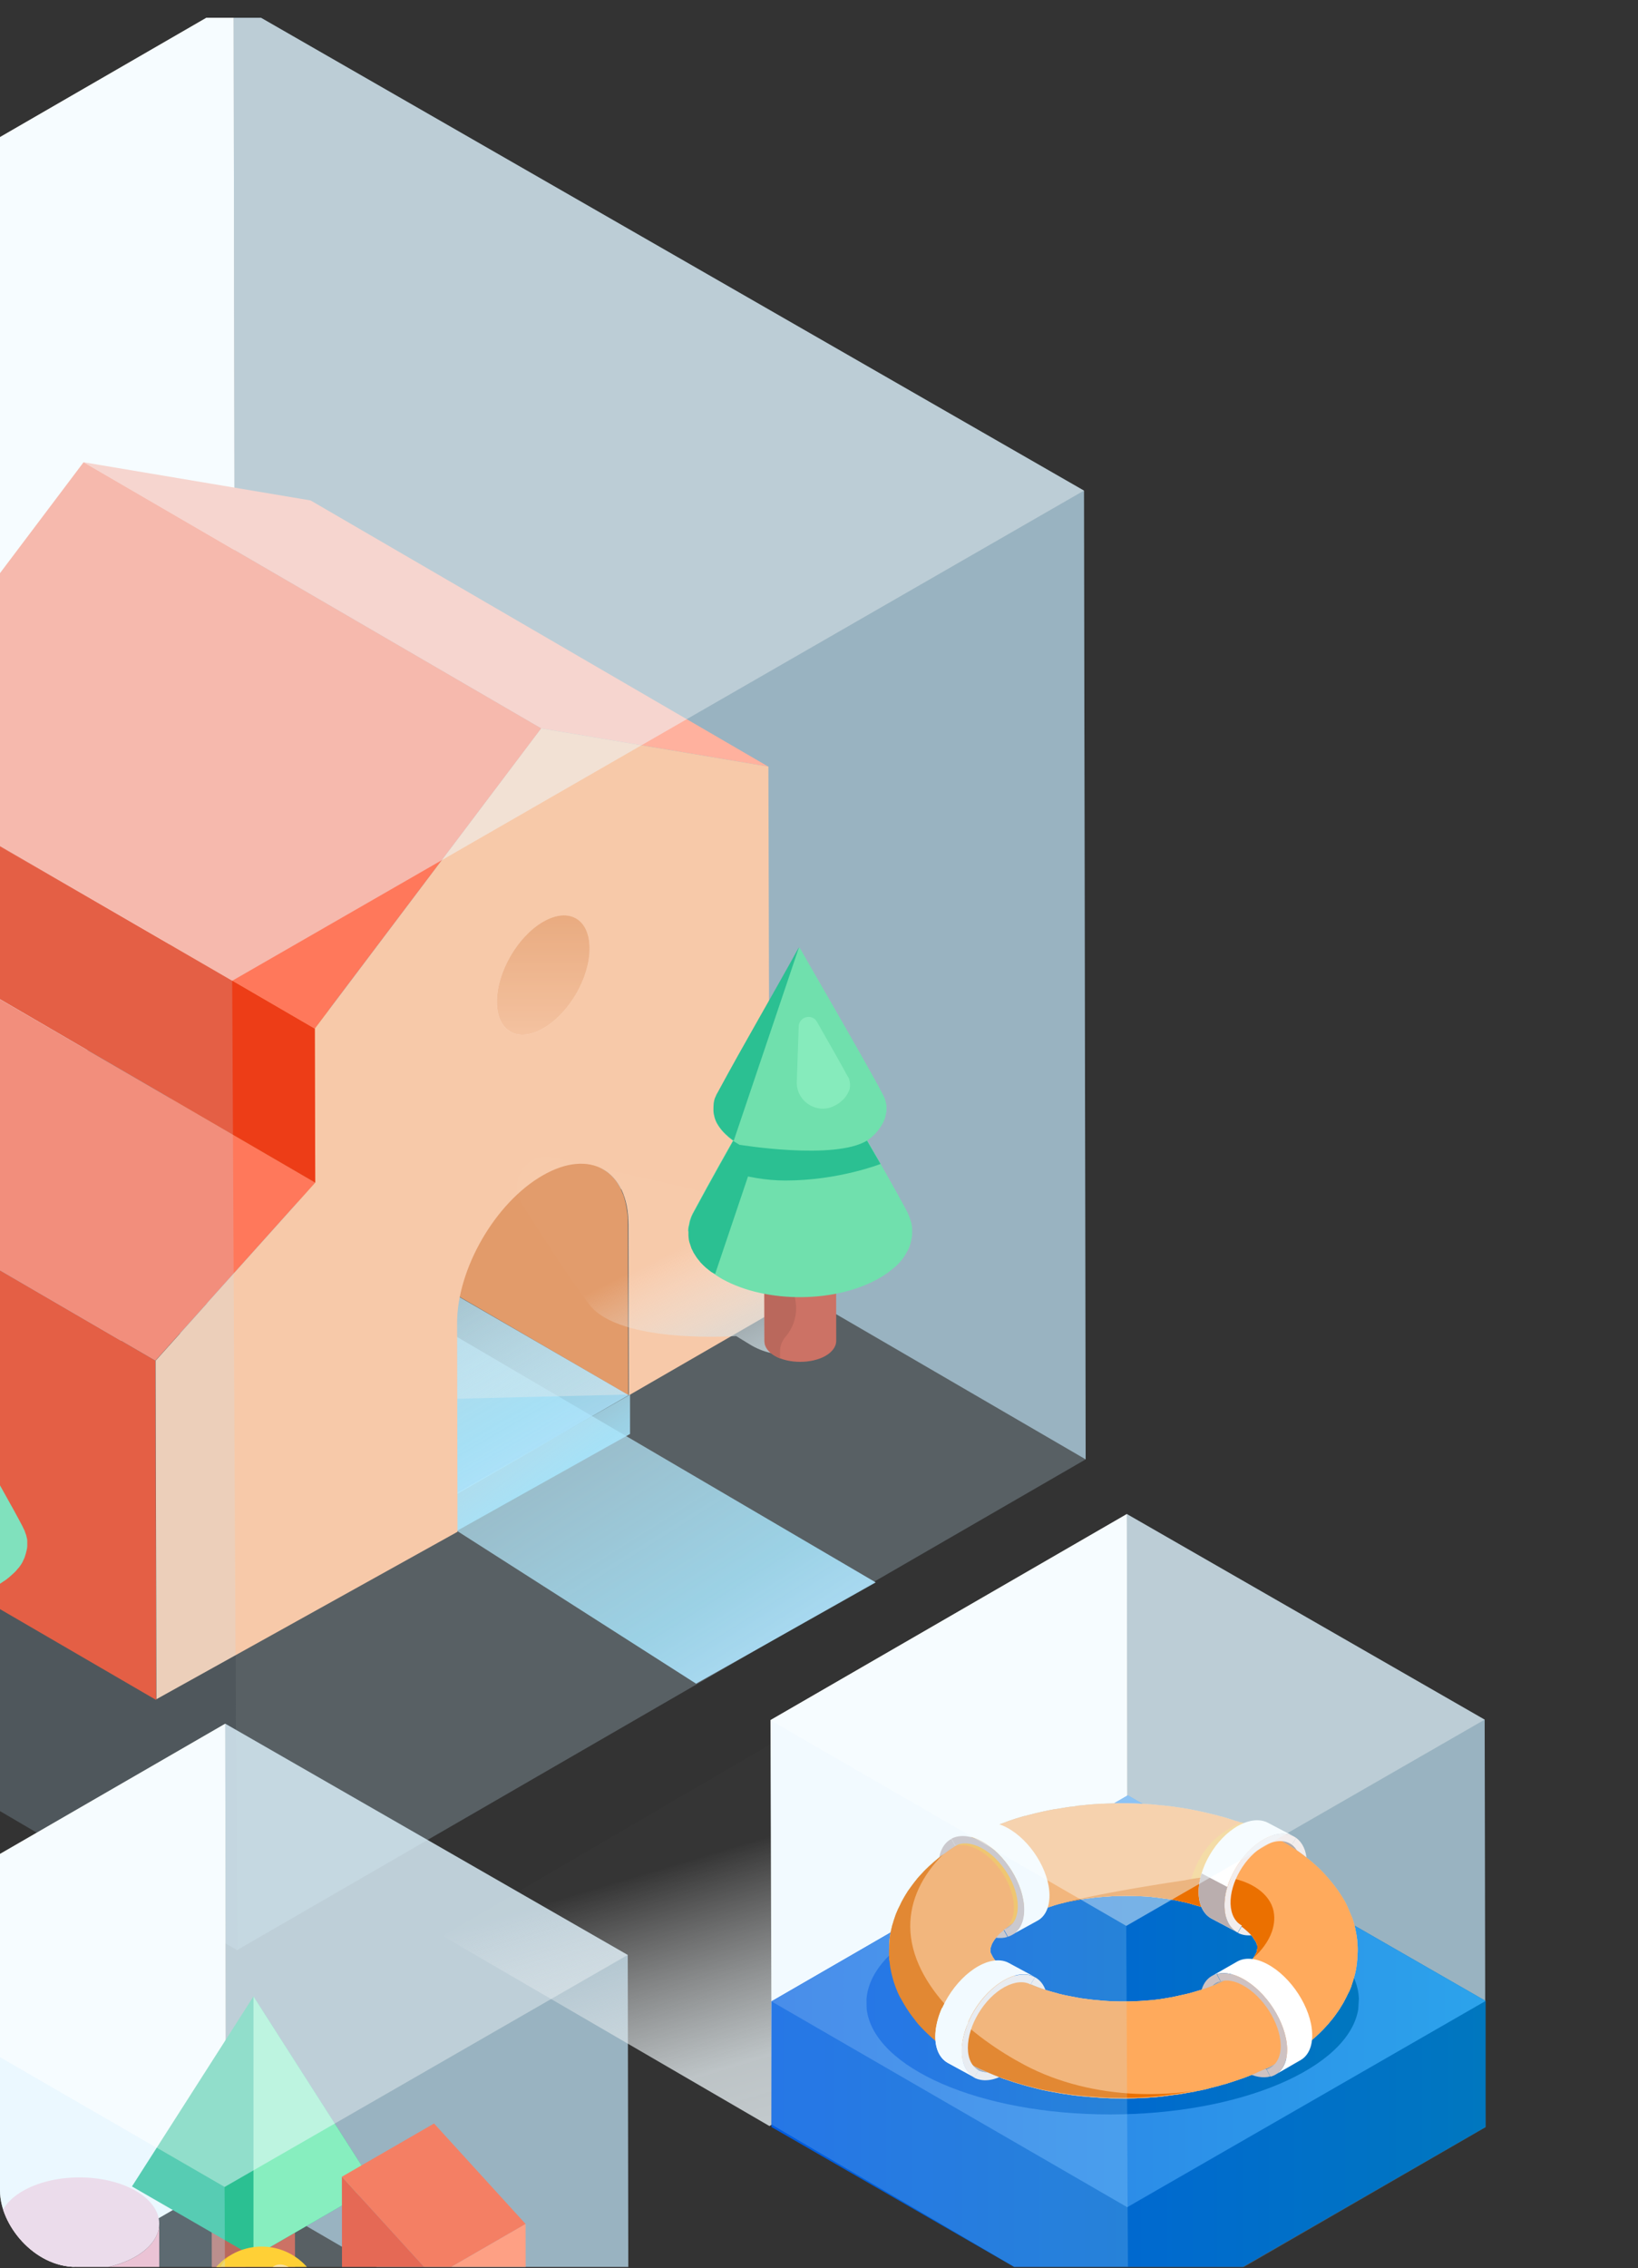 <svg xmlns="http://www.w3.org/2000/svg" width="86" height="119" fill="none" viewBox="0 0 86 119">
    <rect x="0" y="0" width="86" height="119" fill="#333333" stroke="none"/>
    <g clip-path="url(#clip0)">
        <path fill="url(#paint0_linear)" d="M-73.114 52.7l40.784 23.714 44.478-25.828-40.463-24.038-44.8 26.152z"/>
        <path fill="#CFEEFF" d="M12.19 51.456l.254 50.856L57 76.565l-.088-50.824L12.19 51.456z" opacity=".24"/>
        <path fill="#C5EBFF" d="M12.265.107l.087 50.497L57 76.565l-.088-50.824L12.265.107z" opacity=".6"/>
        <path fill="#fff" d="M-32.2 25.794l.162 50.451 44.39-25.64L12.265.106-32.2 25.794z"/>
        <path fill="url(#paint1_linear)" d="M17.18 66.148l-5.522 6.29 24.888 15.895 9.432-5.313L17.18 66.148z"/>
        <path fill="url(#paint2_linear)" d="M17.08 63.977l-8.896 5.177 15.186 9.585 9.641-5.544-15.932-9.218z"/>
        <path fill="url(#paint3_linear)" d="M33.033 73.162l-15.809.39v-9.464l15.81 9.074z"/>
        <path fill="url(#paint4_linear)" d="M33.078 73.173v2.06l-10.009 5.6v-1.971l10.009-5.69z"/>
        <path fill="url(#paint5_linear)" d="M-11.149 78.034L25.87 61.802.485 46.895l-32.197 18.392 20.563 12.747z"/>
        <path fill="#E29B6A" fill-rule="evenodd" d="M8.947 49.958c0-.056-.01-.112-.01-.167 0-.034-.012-.067-.012-.09 0-.044-.011-.089-.011-.133 0-.034-.011-.067-.011-.1-.011-.045-.011-.078-.023-.123-.01-.033-.01-.067-.022-.111-.011-.034-.011-.067-.022-.111-.011-.045-.022-.078-.033-.123-.012-.033-.023-.067-.023-.09-.01-.044-.033-.1-.044-.144-.011-.022-.023-.055-.023-.078l-.1-.233c-.022-.056-.055-.112-.089-.167-.033-.056-.055-.1-.089-.156-.044-.067-.1-.134-.145-.2-.01-.012-.022-.034-.033-.045-.045-.056-.1-.112-.156-.167l-.011-.011c-.056-.056-.122-.112-.178-.156-.011-.011-.034-.023-.045-.034l-.2-.133 24.003 13.96.2.134c.011.011.034.023.045.034.067.044.122.1.178.155l.011.012c.056.055.1.111.156.167.011.01.022.033.033.044.056.067.1.134.145.2v.012c.033.044.056.1.09.144.033.056.055.1.077.156v.011c.034.078.067.145.1.234 0 .011.011.011.011.023.012.022.012.033.023.055.01.045.033.09.044.145 0 .011.011.022.011.033 0 .023.012.034.012.056.01.044.022.078.033.122 0 .023.011.034.011.056s.011.033.011.056c.011.033.011.066.022.111 0 .022.012.034.012.056s.01.044.01.066c0 .034.012.067.012.1 0 .023 0 .034.011.045 0 .034.011.056.011.09 0 .033.011.066.011.088v.034c0 .044 0 .089.011.122v.312l.023 8.962-24.026-13.96-.022-8.963c0-.089 0-.167-.011-.245.022-.011.022-.033.022-.055z" clip-rule="evenodd"/>
        <path fill="#FFB19E" fill-rule="evenodd" d="M40.331 40.216L16.306 26.255 4.383 24.251l24.025 13.961 11.923 2.004z" clip-rule="evenodd"/>
        <path fill="#ED3D17" fill-rule="evenodd" d="M8.157 71.389l-24.025-13.961.055 17.802L8.201 89.19 8.157 71.39z" clip-rule="evenodd"/>
        <path fill="#FF785B" fill-rule="evenodd" d="M16.551 62.048l-24.025-13.96-8.394 9.34 24.025 13.96 8.394-9.34z" clip-rule="evenodd"/>
        <path fill="#F7C9A9" fill-rule="evenodd" d="M28.408 38.214L16.529 53.968l.022 8.082-8.383 9.341.045 17.757 15.809-8.784-.023-10.932c-.01-2.85 2.004-6.335 4.487-7.76 2.483-1.436 4.509-.278 4.509 2.572l.022 8.962 7.404-4.275-.078-28.713-11.935-2.004z" clip-rule="evenodd"/>
        <g opacity=".651">
            <path fill="url(#paint6_linear)" fill-rule="evenodd" d="M28.515 48.36c-1.347.78-2.427 2.65-2.427 4.198 0 1.547 1.091 2.17 2.438 1.392 1.348-.78 2.439-2.65 2.427-4.198 0-1.547-1.09-2.17-2.438-1.391z" clip-rule="evenodd"/>
            <path fill="url(#paint7_linear)" d="M28.515 48.36c-1.347.78-2.427 2.65-2.427 4.198 0 1.547 1.091 2.17 2.438 1.392 1.348-.78 2.439-2.65 2.427-4.198 0-1.547-1.09-2.17-2.438-1.391z"/>
        </g>
        <path fill="#ED3D17" fill-rule="evenodd" d="M16.529 53.965l-24.025-13.96.022 8.071 24.025 13.972-.022-8.083z" clip-rule="evenodd"/>
        <path fill="#FF785B" fill-rule="evenodd" d="M28.41 38.212L4.387 24.252l-11.88 15.752 24.015 13.961 11.89-15.753z" clip-rule="evenodd"/>
        <path fill="url(#paint8_linear)" d="M29.087 60.722l6.958 1.58c3.195.736 5.61 3.374 6.045 6.625l.267 2.037-.623.078c-.835.112-1.681-.078-2.394-.523l-.69-.423s-6.112.434-7.704-1.648c-.936-1.224-2.372-3.429-3.563-5.31-.701-1.102.134-2.472 1.336-2.472.123.011.245.034.367.056z"/>
        <path fill="#CC7265" fill-rule="evenodd" d="M40.12 64.43c-.012-.29.178-.58.556-.802.735-.423 1.937-.423 2.672 0 .367.211.546.49.546.768l.01 5.956c0 .278-.189.568-.556.78-.735.422-1.937.422-2.672 0-.367-.212-.545-.49-.545-.769l-.011-5.956v.022z" clip-rule="evenodd"/>
        <path fill="#BA685C" fill-rule="evenodd" d="M40.12 64.43c-.012-.29.178-.58.556-.802.09-.045.178-.09.278-.134l.813 4.765c.111.668-.078 1.358-.523 1.87-.178.212-.29.48-.29.746v.39c-.1-.033-.189-.078-.267-.134-.367-.211-.545-.49-.545-.768l-.011-5.956c-.012 0-.012.011-.012.022z" clip-rule="evenodd"/>
        <path fill="#70E0AD" fill-rule="evenodd" d="M36.123 64.552c0-.067.01-.134.022-.2 0-.012 0-.023.011-.034l.034-.167c0-.022.01-.033.01-.056.012-.055.034-.111.056-.178 0-.011.011-.022.011-.033.023-.067.056-.134.09-.2 0-.012 0-.012.01-.023 1.993-3.696 3.552-6.279 5.612-10.02.133.256 4.631 7.983 5.678 9.987.01.01.01.022.01.033.023.045.045.1.067.156.012.022.012.033.023.056.022.055.044.111.055.178 0 .01 0 .01.012.022.022.067.033.134.044.2 0 .023 0 .034.011.056.011.056.011.1.011.156v.267c0 .067-.01.123-.022.19 0 .022-.011.033-.011.055l-.033.156c0 .022-.012.033-.012.056l-.066.2c0 .011-.012.022-.012.033-.022.056-.044.112-.077.167-.011.023-.023.034-.034.056-.022.056-.055.1-.089.156-.011.011-.022.033-.022.044-.045.067-.09.123-.134.19-.01.01-.022.033-.033.044-.045.045-.078.1-.123.145-.01.022-.033.033-.055.056-.045.055-.1.1-.156.156-.011.01-.022.022-.034.022l-.2.167c-.022.01-.044.033-.056.044-.055.045-.11.09-.167.123-.022.01-.044.033-.066.044-.078.056-.167.112-.245.156-2.272 1.358-5.99 1.392-8.328.09-.089-.056-.178-.101-.256-.157-.022-.01-.044-.033-.067-.044-.067-.045-.122-.09-.189-.134-.022-.01-.033-.022-.056-.033-.078-.056-.144-.111-.211-.167-.011-.011-.034-.022-.045-.034-.055-.044-.1-.1-.156-.144l-.055-.056c-.056-.056-.112-.111-.156-.178l-.011-.011c-.056-.067-.1-.123-.145-.19-.011-.022-.022-.033-.033-.055-.034-.056-.067-.1-.1-.156-.012-.011-.023-.033-.023-.044l-.1-.2c-.011-.012-.011-.023-.011-.045-.023-.056-.045-.112-.056-.167-.011-.023-.011-.034-.022-.056-.022-.056-.033-.123-.045-.178v-.022c-.01-.067-.022-.134-.022-.2v-.057-.156c-.033-.033-.033-.044-.033-.066z" clip-rule="evenodd"/>
        <path fill="#2BC092" fill-rule="evenodd" d="M37.392 66.756c-.022-.011-.034-.022-.056-.033-.078-.056-.145-.112-.211-.167-.011-.011-.034-.023-.045-.034-.055-.044-.1-.1-.156-.144l-.055-.056c-.056-.056-.112-.111-.156-.178l-.011-.011c-.056-.067-.1-.123-.145-.19-.011-.022-.022-.033-.034-.055-.033-.056-.066-.1-.1-.156-.01-.011-.022-.034-.022-.045l-.1-.2c-.011-.011-.011-.022-.011-.045-.023-.055-.045-.11-.056-.167-.011-.022-.011-.033-.022-.055-.023-.056-.034-.123-.045-.178v-.023c-.01-.067-.022-.133-.022-.2v-.056-.156-.055c0-.067.011-.134.022-.2 0-.012 0-.023.011-.034l.034-.167c0-.022.01-.033.01-.056.012-.055.034-.111.057-.178 0-.011.01-.022.01-.033.023-.067.056-.134.09-.2 0-.012 0-.012.01-.023 1.994-3.696 3.552-6.279 5.612-10.02l-4.453 13.193c-.067-.022-.112-.056-.156-.078z" clip-rule="evenodd"/>
        <path fill="#70E0AD" fill-rule="evenodd" d="M37.48 58.106c0-.056.012-.1.012-.156v-.023c.011-.044.011-.088.022-.133 0-.011.011-.033.011-.045.011-.044.023-.089.045-.133 0-.011 0-.011.011-.023.022-.055.045-.1.067-.155 0 0 0-.011.011-.011 1.536-2.84 2.728-4.832 4.32-7.716.1.2 3.562 6.146 4.364 7.693 0 .011.01.023.01.023.023.033.034.078.057.11.01.012.01.034.022.045.022.045.033.09.044.134 0 .011 0 .011.011.022.012.056.023.1.034.156 0 .011 0 .034.011.045.011.033.011.078.011.111V58.261c0 .045-.01.1-.022.145 0 .011 0 .034-.011.045-.011.044-.011.078-.023.122 0 .011-.01.023-.01.045-.012.055-.034.1-.056.156 0 .01-.011.022-.011.022-.023.044-.034.089-.056.122-.011.011-.011.034-.022.045-.023.044-.045.078-.067.111-.011.011-.011.023-.022.034-.034.044-.067.1-.1.144-.012.011-.023.023-.023.034-.033.033-.067.078-.1.111-.011.011-.022.034-.033.045-.034.044-.078.078-.123.122l-.022.022c-.045.045-.1.09-.156.134-.011.011-.033.022-.045.033l-.133.1c-.022.012-.034.023-.056.034l-.19.122c-1.747 1.047-4.608 1.07-6.412.067-.067-.044-.133-.078-.2-.122-.022-.011-.034-.023-.056-.034-.044-.033-.1-.066-.145-.1-.01-.011-.022-.022-.044-.033l-.167-.134-.033-.033c-.045-.034-.078-.078-.123-.112l-.044-.044c-.045-.045-.09-.09-.123-.134l-.011-.01c-.045-.045-.078-.101-.111-.145-.012-.012-.023-.023-.034-.045-.022-.034-.056-.078-.078-.123-.01-.01-.01-.022-.022-.033-.022-.044-.056-.1-.078-.156 0-.01-.011-.022-.011-.033-.022-.045-.034-.09-.045-.123 0-.01-.01-.033-.01-.044-.012-.045-.023-.09-.034-.145v-.011c-.011-.056-.011-.1-.022-.156v-.044-.123c.022-.011.022-.022.022-.033z" clip-rule="evenodd"/>
        <path fill="#2BC092" fill-rule="evenodd" d="M38.45 59.798c-.012-.011-.023-.022-.045-.034l-.167-.133-.033-.034c-.045-.033-.078-.077-.123-.11-.01-.012-.022-.023-.044-.045-.045-.045-.09-.09-.123-.134l-.01-.011c-.045-.045-.079-.1-.112-.145-.011-.01-.023-.022-.034-.044-.022-.034-.055-.078-.078-.123-.01-.01-.01-.022-.022-.033-.022-.045-.056-.1-.078-.156 0-.011-.01-.022-.01-.033-.023-.045-.034-.09-.045-.123 0-.011-.012-.033-.012-.044-.01-.045-.022-.09-.033-.145v-.011c-.011-.056-.022-.1-.022-.156v-.045-.122-.045c0-.055.01-.1.01-.156v-.022c.012-.044.012-.089.023-.133 0-.012.011-.034.011-.045.011-.044.023-.09.045-.134 0-.01 0-.01.011-.022.022-.056.044-.1.067-.156 0 0 0-.01.01-.01 1.537-2.84 2.728-4.833 4.32-7.716L38.529 59.83c-.012.011-.045-.01-.078-.033z" clip-rule="evenodd"/>
        <path fill="#86EBBC" fill-rule="evenodd" d="M41.934 53.853c.023-.523.702-.69.958-.245.612 1.069 1.358 2.382 1.625 2.883 0 0 0 .011.011.011l.034.067c0 .011.01.023.01.023.012.022.023.055.023.078v.01c.011.034.011.056.022.09v.022c0 .022.011.044.011.067V56.97c0 .033 0 .055-.01.088v.022c0 .023-.012.045-.012.067 0 .011 0 .011-.011.022-.011.034-.022.056-.033.09 0 0 0 .01-.011.01-.012.023-.023.045-.034.079 0 .01-.011.022-.011.022-.011.022-.022.044-.045.067 0 .01-.01.01-.01.022-.023.033-.034.056-.056.078 0 .011-.012.011-.012.022-.022.022-.033.045-.055.067l-.022.022-.067.067-.011.011c-.034.022-.056.056-.09.078-.01.011-.022.011-.022.022-.022.023-.044.034-.078.056-.01.011-.022.011-.033.022-.033.023-.067.045-.111.067l-.023.011c-.913.535-2.07-.167-2.037-1.224.033-.891.067-1.993.1-2.906z" clip-rule="evenodd"/>
        <path fill="#2BC092" fill-rule="evenodd" d="M46.231 61.067s-2.204.868-4.987.868c-1.024 0-2.038-.178-3.006-.49l-.479-.155 1.102-1.225s4.955.813 6.658-.223l.712 1.225z" clip-rule="evenodd"/>
        <path fill="#70E0AD" fill-rule="evenodd" d="M-9.189 80.934c0-.056.012-.123.023-.178 0-.011 0-.023.01-.034.012-.055.023-.1.034-.156 0-.022.011-.033.011-.055.011-.056.034-.1.056-.156 0-.011.011-.022.011-.022.022-.056.056-.123.078-.178 0-.012 0-.012.011-.023 1.781-3.329 3.184-5.666 5.043-9.029.123.234 4.175 7.192 5.11 9.007 0 .011.012.022.012.033l.067.134c.01.022.01.033.022.056.022.055.033.1.055.156 0 .01 0 .01.012.022.01.055.033.122.044.178 0 .011 0 .033.011.044.011.045.011.09.011.134v.244c0 .057-.01.112-.022.168 0 .022-.011.033-.011.056l-.033.133c0 .011-.012.034-.012.045-.022.055-.033.122-.055.178 0 .011-.011.022-.011.033-.023.045-.045.1-.067.145-.011.022-.022.033-.022.056-.023.044-.056.089-.078.133-.011.011-.011.022-.023.034-.033.055-.078.111-.122.167l-.033.033c-.034.045-.078.09-.112.134l-.044.044c-.045.045-.09.09-.145.134l-.022.022c-.056.056-.123.1-.178.156-.023.011-.034.022-.056.044-.045.034-.1.078-.156.112-.022.01-.045.033-.067.044-.067.045-.145.1-.222.145-2.038 1.225-5.4 1.258-7.504.078-.078-.045-.156-.09-.234-.145-.022-.01-.045-.022-.067-.044-.055-.034-.111-.078-.167-.123-.01-.01-.033-.022-.044-.033-.067-.056-.134-.1-.19-.156l-.033-.033-.134-.134-.044-.045c-.056-.055-.1-.1-.145-.155l-.011-.012-.134-.167c-.01-.01-.022-.033-.033-.044-.033-.045-.056-.09-.089-.134-.011-.01-.022-.033-.022-.044-.034-.056-.067-.123-.09-.178 0-.011-.01-.023-.01-.034-.023-.044-.034-.1-.056-.145-.011-.022-.011-.033-.011-.055-.011-.056-.034-.112-.045-.167v-.022c-.011-.056-.022-.123-.022-.178v-.045-.145c-.045 0-.045-.022-.045-.033z" clip-rule="evenodd"/>
        <path fill="#BEE9FF" d="M-32.2 25.794l.166 50.451 44.478 26.067-.253-50.856-44.39-25.662z" opacity=".2"/>
        <path fill="#EDF9FF" d="M-32.2 25.794l44.39 25.663L56.913 25.74 12.265.107-32.2 25.794z" opacity=".502"/>
        <path fill="url(#paint9_linear)" d="M-28.585 115.327l19.303 11.225 21.053-12.225-19.152-11.378-21.204 12.378z"/>
        <path fill="#CFEEFF" d="M11.79 114.739l.12 24.071L33 126.623l-.042-24.056-21.167 12.172z" opacity=".24"/>
        <path fill="#C5EBFF" d="M11.826 90.434l.041 23.902L33 126.623l-.042-24.056-21.132-12.133z" opacity=".6"/>
        <path fill="#fff" d="M-9.22 102.592l.077 23.88 21.01-12.136-.041-23.902-21.046 12.158z"/>
        <path fill="#CC7265" d="M11.123 113.991c-.014-.334.2-.67.642-.926.854-.495 2.234-.495 3.082 0 .423.247.633.567.633.889l.014 7.389c0 .325-.214.65-.643.898-.855.495-2.235.495-3.083 0-.42-.247-.632-.565-.633-.885l-.013-7.389v.024z"/>
        <path fill="#BA685C" d="M11.123 116.468c-.014-.334.2-.67.642-.926.101-.058.207-.108.316-.15l1.227 5.478c-.31-.042-.622.051-.857.256-.235.205-.37.502-.37.814v.448c-.107-.042-.212-.092-.313-.149-.42-.247-.632-.566-.633-.886l-.013-4.912v.027z"/>
        <path fill="#2BC092" d="M19.686 114.71l-6.378 3.683-6.379-3.682 6.379-9.97 6.378 9.969z"/>
        <path fill="#87EEBF" d="M13.308 118.393v-13.652l6.378 9.969-6.378 3.683z"/>
        <ellipse fill="#FFD7E2" rx="2.434" ry="4.202" transform="scale(-1 1) rotate(-89.84 56.42 60.42)"/>
        <path fill="#FFB3C3" d="M7.132 128.428c.833-.478 1.243-1.106 1.242-1.733l-.015-10.033c0 .627-.412 1.256-1.242 1.734-1.645.95-4.307.95-5.943 0-.813-.472-1.22-1.09-1.221-1.71l.015 10.034c0 .619.408 1.237 1.22 1.709 1.642.95 4.297.95 5.944 0v-.001z"/>
        <path fill="#FF8297" d="M2.473 118.907c-.455-.109-.892-.281-1.299-.511-.813-.472-1.22-1.09-1.221-1.71l.015 10.034c0 .619.408 1.237 1.22 1.709.407.23.844.402 1.298.513l-.013-10.035z"/>
        <path fill="#F47F64" d="M22.757 119.474l4.84-2.793-4.808-5.273-4.84 2.794 4.808 5.272z"/>
        <path fill="#E56955" d="M17.965 126.452l4.807 2.794-.015-9.772-4.807-5.272.015 12.25z"/>
        <path fill="#FEA084" d="M22.772 129.246l4.84-2.794-.016-9.771-4.839 2.793.015 9.772z"/>
        <circle r="3.174" fill="#FFD036" transform="matrix(-1 0 0 1 13.738 121.04)"/>
        <path fill="#FFC20C" d="M12.033 118.362c-1.034.901-.985 2.588.169 3.794 1.197 1.257 3.086 1.47 4.14.453.141-.135.264-.289.363-.457-.485 1.294-1.75 2.126-3.13 2.057-1.38-.069-2.558-1.022-2.911-2.358-.354-1.336.197-2.747 1.362-3.489h.007z"/>
        <ellipse fill="#F9E4AA" rx=".923" ry=".707" transform="scale(-1 1) rotate(-48.33 125.87 76.439)"/>
        <path fill="#BEE9FF" d="M-9.22 102.592l.079 23.88L11.91 138.81l-.12-24.071-21.01-12.147z" opacity=".303"/>
        <path fill="#EDF9FF" d="M-9.22 102.592l21.011 12.147 21.167-12.172-21.132-12.133-21.046 12.158z" opacity=".523"/>
        <path fill="url(#paint10_linear)" d="M23.236 101.565l17.162 9.978 18.715-10.868L42.088 90.56l-18.85 11.005z"/>
        <path fill="#CFEEFF" d="M59.131 101.041l.107 21.4 18.749-10.834-.038-21.386-18.818 10.82z" opacity=".24"/>
        <path fill="#C5EBFF" d="M59.163 79.434l.036 21.249 18.788 10.924-.038-21.386-18.786-10.787z" opacity=".6"/>
        <path fill="#fff" d="M40.453 90.243l.068 21.229 18.678-10.789-.036-21.249-18.71 10.809z"/>
        <path fill="url(#paint11_linear)" d="M40.503 105.001v6.592l18.748 10.803L78 111.593v-6.614L59.213 94.192l-18.71 10.809z"/>
        <path fill="url(#paint12_linear)" d="M40.503 105.001L59.182 115.8 78 104.979 59.213 94.192l-18.71 10.809z"/>
        <path fill="url(#paint13_linear)" d="M58.555 99.11c7.031 0 12.69 2.565 12.79 5.76l-.033.551c-.517 3.083-6.176 5.512-13.027 5.512-6.85 0-12.397-2.441-12.78-5.512-.01-.18-.01-.371-.01-.551.258-3.195 6.04-5.76 13.06-5.76z"/>
        <path fill="#B3B3B3" d="M51.513 96.107l-1.339.73c-.337.18-.55.575-.562 1.137-.011 1.125.844 2.509 1.901 3.071l1.35-.742c-1.057-.563-1.912-1.935-1.912-3.06.01-.563.225-.945.562-1.136z"/>
        <path fill="#B2AAAA" d="M52.886 101.158l1.35-.743c-.35.191-.833.169-1.362-.112l-1.35.742c.53.281 1.013.304 1.362.113z"/>
        <path fill="#CEC2C2" d="M49.95 96.478l.213.371c-.337.191-.54.574-.55 1.125-.012 1.125.843 2.509 1.9 3.071.439.236.855.293 1.17.191l.214.383c-.383.124-.866.056-1.395-.225-1.237-.664-2.239-2.273-2.227-3.6.022-.641.27-1.102.675-1.316z"/>
        <path fill="#999" d="M54.123 104.105l-1.361-.731c.349.191.563.585.563 1.158.01 1.159-.856 2.588-1.924 3.184l1.383.743c1.07-.597 1.924-2.037 1.913-3.195-.011-.563-.225-.968-.574-1.159z"/>
        <path fill="#B2AAAA" d="M50.017 107.862l1.384.754c.36.191.843.158 1.383-.146l-1.383-.743c-.54.293-1.035.327-1.384.135z"/>
        <path fill="#F2EDED" d="M52.773 108.47c1.069-.596 1.924-2.036 1.913-3.195-.012-.574-.225-.979-.574-1.159l.225-.382c.405.213.664.686.664 1.361.01 1.361-.99 3.037-2.239 3.735-.63.36-1.204.393-1.62.169l.236-.383c.371.18.867.146 1.395-.146z"/>
        <path fill="#999" d="M63.831 100.291l1.362.72c.348.192.82.158 1.338-.135l-1.36-.72c-.507.293-.99.327-1.34.135z"/>
        <path fill="#B2AAAA" d="M67.713 96.703l-1.35-.709c.337.18.562.563.585 1.114.045 1.114-.754 2.486-1.767 3.048l1.362.72c1.023-.573 1.81-1.946 1.766-3.06-.034-.54-.259-.933-.596-1.113z"/>
        <path fill="#F2EDED" d="M66.531 100.888c1.024-.574 1.811-1.947 1.766-3.06-.022-.484-.202-.844-.472-1.046l.225-.36c.326.236.54.652.562 1.237.057 1.305-.866 2.914-2.058 3.589-.608.337-1.159.371-1.564.157l.225-.371c.337.169.81.135 1.316-.146z"/>
        <path fill="#B2AAAA" d="M65.204 103.284l-1.328.753c-.337.192-.54.597-.528 1.17.022 1.159.922 2.565 2.002 3.139l1.328-.765c-1.08-.574-1.97-1.98-2.003-3.127-.011-.574.191-.979.529-1.17z"/>
        <path fill="#CEC2C2" d="M63.876 103.565l.203.382c-.461.124-.754.574-.731 1.249.022 1.159.922 2.565 2.002 3.139.428.225.821.292 1.136.214l.203.393c-.371.102-.833.023-1.339-.247-1.26-.675-2.306-2.329-2.34-3.679-.011-.787.326-1.305.866-1.451z"/>
        <path fill="#B2AAAA" d="M66.723 108.459l1.327-.765c-.337.202-.821.18-1.361-.113l-1.328.765c.53.281 1.013.304 1.362.113z"/>
        <path fill="#CCC" fill-rule="evenodd" d="M46.687 102.485c0 .101 0 .191.011.27.012.101.023.191.09.338.012.112.034.225.057.337.032.164.071.304.099.403l.024.092c.012.056.18.585.372.922.01 0 .01.012.01.012.195.369.373.63.461.759l.035.051c.09.123.202.27.292.382 0 .011.012.023.023.034.101.135.225.27.326.371l.158.158c.023.015.04.036.057.054l.021.024c.135.135.315.293.45.405.068.068.158.135.248.203.079.067.157.124.236.18.011.005.023.014.034.022.011.009.022.017.033.023.034.034.08.067.113.09.169.112.405.27.585.371.03.017.06.036.09.055.05.031.102.063.157.091l.08.045.078.045c.259.147.63.338.911.45h.011c.034.023.08.045.113.057.216.094.433.18.63.258l.112.045c.023.012.057.023.09.034.014 0 .023.004.03.007.006.002.01.004.015.004.006 0 .012.003.017.006.006.003.011.006.017.006.383.134.653.213.653.213.326.101.63.18.9.248.247.067.495.123.742.168h.011c.075.015.16.03.245.045l.127.023c.112.024.23.042.337.059l.124.02h.011c.259.045.596.09.844.112h.011c.023 0 .045.003.068.006.022.003.045.005.067.005h.011c.214.023.461.045.664.057.127.014.245.019.352.024.063.003.122.005.177.009.146.012.28.012.393.012.784.02 1.401-.015 1.67-.03l.074-.004c.259-.011.506-.034.788-.068l.32-.042.613-.081c.011 0 .27-.045.653-.113.022-.005.042-.008.062-.011.02-.003.039-.006.061-.011.012-.012.023-.012.034-.012.017-.005.034-.008.05-.011.018-.003.035-.005.051-.011.012 0 .023-.003.034-.006.011-.002.023-.005.034-.005.011 0 .022-.003.034-.006.01-.003.022-.006.033-.006.017-.005.034-.008.051-.011.017-.003.034-.005.05-.011.006 0 .015-.003.023-.006.009-.002.017-.005.023-.005.033 0 .078-.012.123-.023.012-.011.023-.011.034-.011l.135-.034c.011-.011.023-.011.034-.011l.062-.017.062-.017c.013 0 .022-.004.03-.007.005-.002.01-.004.015-.004h.033c0-.011.012-.011.023-.011.034-.012.067-.023.112-.034.034 0 .068-.011.102-.023.013 0 .022-.003.03-.007.005-.002.01-.004.015-.004.045-.011.078-.022.112-.034l.056-.016.057-.017h.01c.09-.023.17-.045.248-.068.007-.006.01-.009.013-.01l.01-.001c.325-.103.566-.186.707-.235l.103-.035c.214-.079.472-.18.675-.27.034-.022.056-.034.09-.045.213-.09.484-.214.709-.326.236-.113.54-.281.764-.416l.097-.058c.155-.092.339-.201.477-.302.011 0 .023-.012.023-.012l.092-.059c.069-.044.134-.085.189-.132.529-.405.799-.652 1.069-.934.043-.049.087-.095.13-.14.044-.048.088-.094.128-.141.135-.157.304-.36.45-.574.026-.041.055-.081.082-.118.032-.045.063-.087.087-.129 0-.006.003-.009.006-.011.003-.003.005-.006.005-.012.057-.09.113-.18.158-.258.112-.203.202-.383.281-.552.011 0 .011-.011.011-.011.028-.048.05-.108.075-.171.016-.04.031-.082.05-.121 0-.006.002-.012.005-.017.002-.006.005-.011.005-.017 0-.006.003-.014.006-.023.003-.008.006-.016.006-.022.005-.011.008-.02.01-.028.004-.009.006-.017.012-.028 0-.006.003-.014.006-.023.002-.008.005-.017.005-.022 0-.006.003-.012.006-.017.003-.006.006-.011.006-.017.022-.079.044-.146.067-.214.01-.037.02-.077.032-.117.017-.057.034-.116.047-.175v-.011c.022-.09.045-.192.056-.282l.011-.081c.008-.055.015-.11.023-.155v-.056c.011-.079.022-.158.022-.225.011-.18.023-.416.011-.596-.01-.214-.033-.484-.078-.687-.006-.018-.01-.036-.012-.056-.003-.017-.005-.035-.01-.056 0-.011-.004-.025-.006-.04-.003-.014-.006-.028-.006-.039-.045-.202-.112-.472-.191-.664-.006-.005-.009-.014-.011-.022-.003-.009-.006-.017-.012-.023l-.19-.45c-.057-.123-.113-.247-.17-.348-.005-.006-.008-.012-.01-.017-.004-.006-.006-.011-.012-.017-.011 0-.011-.011-.011-.011-.013-.02-.025-.042-.037-.065-.023-.04-.047-.083-.076-.127-.034-.044-.067-.1-.101-.157-.006-.006-.011-.014-.017-.022-.006-.009-.011-.017-.017-.023-.006-.006-.008-.011-.011-.017l-.011-.017c-.08-.112-.158-.225-.237-.326l-.022-.022c-.011-.023-.023-.034-.034-.046-.18-.236-.439-.528-.641-.73-.191-.192-.473-.44-.686-.608-.044-.032-.088-.066-.134-.103-.036-.029-.074-.059-.114-.088-.028-.023-.056-.043-.084-.062l-.085-.062c-.053-.04-.107-.077-.158-.111-.035-.024-.069-.047-.1-.07-.075-.043-.146-.09-.214-.135-.055-.036-.107-.07-.157-.1-.178-.11-.407-.233-.614-.344l-.197-.106c-.382-.192-.832-.405-1.507-.653-.028-.011-.053-.02-.079-.028l-.078-.028c-.007-.007-.01-.01-.013-.01l-.01-.001c-.022-.006-.042-.014-.062-.023-.02-.008-.04-.017-.062-.022-.005 0-.014-.003-.022-.006-.009-.003-.017-.006-.023-.006-.022 0-.056-.01-.078-.022-.023 0-.057-.011-.08-.023-.005 0-.01-.002-.016-.005s-.011-.006-.017-.006c-.236-.079-.45-.146-.619-.191-.01 0-.02-.003-.028-.006s-.017-.005-.028-.005h-.011c-.146-.045-.259-.08-.326-.09-.034-.012-.057-.012-.057-.012-.043-.014-.087-.024-.136-.035l-.089-.02c-.19-.046-.382-.09-.54-.125-.016-.005-.036-.008-.056-.01-.02-.004-.04-.006-.056-.012-.248-.056-.506-.101-.731-.135l-.263-.038c-.19-.029-.392-.06-.559-.075-.123-.01-.267-.025-.41-.039l-.41-.04c-.212-.018-.476-.029-.707-.038l-.149-.006c-.258-.012-.596-.012-.843-.012-.147 0-.327 0-.495.012-.058 0-.119.003-.178.005-.056.003-.11.006-.16.006h-.101l-.32.022c-.11.009-.22.017-.321.023-.034.011-.068.011-.101.011-.102.011-.203.023-.316.034h-.022c-.017 0-.031.003-.045.005-.014.003-.028.006-.045.006h-.045c-.023.011-.045.011-.067.011-.023.012-.034.012-.057.012-.011.01-.033.01-.045.01-.011 0-.022.004-.034.007-.01.002-.022.005-.033.005h-.034c-.011 0-.023.003-.034.006-.011.003-.022.005-.033.005h-.045c-.124.014-.278.04-.43.067-.096.016-.192.033-.28.046-.016 0-.03.003-.044.005-.014.003-.028.006-.045.006 0 0-.034 0-.079.011l-.02.004c-.198.037-.733.137-1.33.3h-.011l-.056.017-.057.017c-.005 0-.01.003-.017.005-.005.003-.01.006-.016.006h-.045c-.093.029-.178.054-.257.077-.171.051-.317.094-.463.148l-.102.034c-.135.056-.292.112-.45.169-.067.022-.135.045-.213.078-.012 0-.642.237-1.35.62-.048.02-.092.044-.134.068-.027.016-.054.03-.08.044-.042.02-.084.046-.129.073l-.085.05c-.083.049-.162.097-.236.143l-.135.082c-.169.102-.383.248-.54.372-.011.005-.022.014-.034.022-.01.008-.022.017-.033.023l-.05.034c-.028.018-.053.034-.074.055-.259.203-.585.484-.821.72l-.068.068-.13.14c-.086.09-.175.184-.241.265-.011.023-.023.034-.034.045-.157.191-.337.439-.472.63-.023.045-.057.101-.09.146-.069.108-.146.25-.21.367l-.027.05c-.01.028-.025.056-.039.084-.014.028-.028.056-.04.084-.067.124-.123.248-.168.36-.034.079-.068.158-.09.236-.045.124-.09.27-.124.394-.006.007-.009.009-.01.013l-.001.01c-.068.258-.101.438-.101.45-.012.056-.023.112-.034.18v.033c0 .012-.003.026-.006.04-.003.014-.005.028-.005.039 0 .03-.003.056-.006.081-.003.023-.006.044-.006.065 0 .034-.002.065-.005.096s-.006.062-.006.096V102.485zm5.31-.169v-.022c0-.011 0-.023.011 0V102.181c.011 0 .011-.011.011-.022.007-.007.01-.009.01-.013.002-.002.002-.005.002-.01s.002-.011.005-.017c.003-.005.006-.011.006-.016.011-.057.034-.113.067-.169l.021-.035c.03-.05.065-.109.092-.145.044-.062.115-.144.176-.214l.049-.056.045-.045c.056-.045.124-.101.169-.146.045-.034.1-.079.157-.124l.048-.039c.03-.025.062-.052.098-.074.113-.077.252-.162.377-.238l.107-.065.085-.048c.085-.048.18-.102.264-.144.006-.005.014-.008.022-.011.009-.003.017-.005.023-.011l.124-.058c.116-.055.241-.115.348-.156.007-.006.017-.009.028-.012.009-.003.019-.005.029-.01.28-.102.663-.237.956-.327.011-.01.011-.01.022-.01.102-.035.315-.09.597-.158.022-.006.047-.012.073-.017l.073-.017.019-.004c.01-.004.024-.007.037-.007l.141-.028c.24-.046.465-.09.691-.119.029-.005.06-.008.09-.01.031-.004.062-.006.09-.012h.034l.06-.008c.135-.02.262-.038.39-.048l.304-.023c.107-.008.214-.017.304-.022.157-.011.37-.023.54-.023h.078c.122-.007.274-.005.419-.002l.2.002c.043 0 .088.003.135.005.053.003.11.007.169.007.052 0 .107.002.16.005.05.003.1.006.144.006.026 0 .056.002.087.005.033.003.069.006.104.006.083.006.166.016.245.026l.171.019c.09.011.194.025.298.04l.298.039c.169.022.394.067.563.1.011.012.022.012.034.012.202.034.393.079.55.124.111.034.255.075.386.112l.12.034c.023 0 .035 0 .057.011.06.023.13.045.2.068l.104.034c.056.011.112.033.169.056.022.011.056.022.09.034.247.101.573.247.81.36.033.022.078.045.123.067.064.032.128.07.188.105l.071.041c.113.068.236.147.326.214.08.056.18.135.26.203.078.067.157.135.224.202.054.045.108.111.156.17l.035.044c.034.056.079.124.124.191l.011.011.034.068c.011 0 .011 0 .011.011.011.023.023.056.034.09.011 0 .011.011.011.023.011.011.011.022.011.033v.012c.012.011.012.022.012.033v.158c-.011.011-.011.022-.011.034 0 .011-.003.019-.006.028-.003.008-.006.017-.006.028v.011c0 .034-.011.056-.022.079 0 .016-.006.027-.014.04l-.009.016c-.017.017-.028.041-.037.061-.002.007-.005.012-.008.018 0 .011-.011.034-.022.045-.023.045-.056.09-.09.135 0 .011-.011.022-.023.034l-.017.022c-.005.008-.01.017-.016.023 0 .005-.003.008-.006.011-.003.003-.006.005-.006.011-.01.023-.033.045-.056.068l-.112.112-.023.023c-.124.112-.292.258-.427.36l-.192.123-.19.124c-.115.073-.249.146-.366.209l-.029.016c-.033.025-.072.044-.118.065l-.05.025c-.09.045-.18.09-.26.124-.016.005-.03.011-.044.017l-.045.016c-.086.036-.195.077-.301.116l-.172.064c-.05.013-.109.033-.17.054-.047.016-.096.033-.145.048-.078.022-.157.045-.225.067l-.113.033c-.138.041-.296.087-.426.113-.136.029-.245.054-.337.075-.091.021-.164.038-.226.049-.011.011-.023.011-.034.011-.092.019-.204.037-.316.056-.093.015-.187.03-.269.046l-.067.01c-.12.019-.233.036-.338.046-.032.005-.064.008-.096.011-.033.003-.066.006-.095.011l-.283.021c-.115.009-.233.018-.336.024-.029 0-.097.003-.198.008-.095.004-.218.01-.364.015h-.529c-.048 0-.096-.003-.146-.005-.056-.003-.115-.006-.18-.006-.158 0-.338-.012-.473-.023-.09-.005-.197-.017-.303-.028-.107-.011-.214-.022-.304-.028h-.011l-.304-.039-.304-.04-.298-.056-.298-.056c-.191-.034-.383-.079-.563-.124-.01-.006-.022-.008-.033-.011-.011-.003-.023-.006-.034-.012-.304-.078-.697-.191-.99-.303-.05-.021-.094-.038-.135-.053l-.067-.026c-.147-.056-.304-.124-.473-.203-.079-.033-.157-.067-.236-.112-.006-.006-.011-.008-.017-.011-.006-.003-.011-.006-.017-.012l-.067-.033c-.023-.023-.045-.034-.068-.045-.064-.032-.127-.07-.187-.105l-.072-.041c-.012-.009-.026-.017-.041-.026-.026-.015-.054-.032-.082-.053l-.01-.001c-.004-.001-.006-.004-.013-.01-.022-.017-.048-.034-.073-.051l-.073-.051c-.006 0-.008-.003-.011-.005-.003-.003-.006-.006-.012-.006-.033-.034-.067-.056-.1-.079-.046-.045-.102-.09-.147-.123-.023-.012-.045-.034-.056-.045l-.023-.023-.135-.135c-.045-.045-.09-.09-.124-.135l-.022-.022-.023-.023c0-.011-.01-.022-.022-.034l-.011-.011c-.006-.006-.012-.014-.017-.022-.006-.009-.011-.017-.017-.023 0-.006-.003-.008-.006-.011-.002-.003-.005-.006-.005-.011-.006-.006-.009-.012-.012-.017-.002-.006-.005-.012-.01-.017-.012 0-.012-.011-.012-.011-.008-.024-.021-.048-.032-.067l-.013-.023-.034-.068-.01-.001-.001-.01c-.011-.023-.023-.056-.034-.09 0-.011-.003-.023-.005-.034-.003-.011-.006-.022-.006-.034v-.045z" clip-rule="evenodd"/>
        <path fill="#B3B3B3" fill-rule="evenodd" d="M46.687 102.485c0 .101 0 .191.011.27.012.101.023.191.09.338.012.112.034.225.057.337.032.164.071.304.099.403l.024.092c.012.056.18.585.372.922.01 0 .01.012.01.012.195.369.373.63.461.759l.035.051c.09.123.202.27.292.382 0 .011.012.023.023.034.101.135.225.27.326.371l.158.158c.023.015.04.036.057.054l.021.024c.135.135.315.293.45.405.068.068.158.135.248.203.079.067.157.124.236.18.011.005.023.014.034.022.011.009.022.017.033.023.034.034.08.067.113.09.169.112.405.27.585.371.03.017.06.036.09.055.05.031.102.063.157.091l.08.045.078.045c.259.147.63.338.911.45h.011c.034.023.08.045.113.057.216.094.433.18.63.258l.112.045c.023.012.057.023.09.034.014 0 .023.004.03.007.006.002.01.004.015.004.006 0 .012.003.017.006.006.003.011.006.017.006.383.134.653.213.653.213.326.101.63.18.9.248.247.067.495.123.742.168h.011c.075.015.16.03.245.045l.127.023c.112.024.23.042.337.059l.124.02h.011c.259.045.596.09.844.112h.011c.023 0 .045.003.068.006.022.003.045.005.067.005h.011c.214.023.461.045.664.057.127.014.245.019.352.024.063.003.122.005.177.009.146.012.28.012.393.012.784.02 1.401-.015 1.67-.03l.074-.004c.259-.011.506-.034.788-.068l.32-.042.613-.081c.011 0 .27-.045.653-.113.022-.005.042-.008.062-.011.02-.003.039-.006.061-.011.012-.012.023-.012.034-.012.017-.005.034-.008.05-.011.018-.003.035-.005.051-.011.012 0 .023-.003.034-.006.011-.002.023-.005.034-.005.011 0 .022-.003.034-.006.01-.003.022-.006.033-.006.017-.005.034-.008.051-.011.017-.003.034-.005.05-.011.006 0 .015-.003.023-.006.009-.002.017-.005.023-.005.033 0 .078-.012.123-.023.012-.011.023-.011.034-.011l.135-.034c.011-.011.023-.011.034-.011l.062-.017.062-.017c.013 0 .022-.004.03-.007.005-.002.01-.004.015-.004h.033c0-.011.012-.011.023-.011.034-.012.067-.023.112-.034.034 0 .068-.011.102-.023.013 0 .022-.003.03-.007.005-.002.01-.004.015-.004.045-.011.078-.022.112-.034l.056-.016.057-.017h.01c.09-.023.17-.045.248-.068.007-.006.01-.009.013-.01l.01-.001c.325-.103.566-.186.707-.235l.103-.035c.214-.079.472-.18.675-.27.034-.022.056-.034.09-.045.213-.09.484-.214.709-.326.236-.113.54-.281.764-.416l.097-.058c.155-.092.339-.201.477-.302.011 0 .023-.012.023-.012l.092-.059c.069-.044.134-.085.189-.132.529-.405.799-.652 1.069-.934.043-.049.087-.095.13-.14.044-.048.088-.094.128-.141.135-.157.304-.36.45-.574.026-.041.055-.081.082-.118.032-.045.063-.087.087-.129 0-.006.003-.009.006-.011.003-.003.005-.006.005-.012.057-.09.113-.18.158-.258.112-.203.202-.383.281-.552.011 0 .011-.011.011-.011.028-.048.05-.108.075-.171.016-.04.031-.082.05-.121 0-.006.002-.012.005-.017.002-.006.005-.011.005-.017 0-.006.003-.014.006-.023.003-.008.006-.016.006-.022.005-.011.008-.02.01-.028.004-.009.006-.017.012-.028 0-.006.003-.014.006-.023.002-.008.005-.017.005-.022 0-.006.003-.012.006-.017.003-.006.006-.011.006-.017.022-.079.044-.146.067-.214.01-.037.02-.077.032-.117.017-.057.034-.116.047-.175v-.011c.022-.09.045-.192.056-.282l.011-.081c.008-.055.015-.11.023-.155v-.056c.011-.079.022-.158.022-.225.011-.18.023-.416.011-.596-.01-.214-.033-.484-.078-.687-.006-.018-.01-.036-.012-.056-.003-.017-.005-.035-.01-.056 0-.011-.004-.025-.006-.04-.003-.014-.006-.028-.006-.039-.045-.202-.112-.472-.191-.664-.006-.005-.009-.014-.011-.022-.003-.009-.006-.017-.012-.023l-.19-.45c-.057-.123-.113-.247-.17-.348-.005-.006-.008-.012-.01-.017-.004-.006-.006-.011-.012-.017-.011 0-.011-.011-.011-.011-.013-.02-.025-.042-.037-.065-.023-.04-.047-.083-.076-.127-.034-.044-.067-.1-.101-.157-.006-.006-.011-.014-.017-.022-.006-.009-.011-.017-.017-.023-.006-.006-.008-.011-.011-.017l-.011-.017c-.08-.112-.158-.225-.237-.326l-.022-.022c-.011-.023-.023-.034-.034-.046-.18-.236-.439-.528-.641-.73-.191-.192-.473-.44-.686-.608-.044-.032-.088-.066-.134-.103-.036-.029-.074-.059-.114-.088-.028-.023-.056-.043-.084-.062l-.085-.062c-.053-.04-.107-.077-.158-.111-.035-.024-.069-.047-.1-.07-.075-.043-.146-.09-.214-.135-.055-.036-.107-.07-.157-.1-.178-.11-.407-.233-.614-.344l-.197-.106c-.382-.192-.832-.405-1.507-.653-.028-.011-.053-.02-.079-.028l-.078-.028c-.007-.007-.01-.01-.013-.01l-.01-.001c-.022-.006-.042-.014-.062-.023-.02-.008-.04-.017-.062-.022-.005 0-.014-.003-.022-.006-.009-.003-.017-.006-.023-.006-.022 0-.056-.01-.078-.022-.023 0-.057-.011-.08-.023-.005 0-.01-.002-.016-.005s-.011-.006-.017-.006c-.236-.079-.45-.146-.619-.191-.01 0-.02-.003-.028-.006s-.017-.005-.028-.005h-.011c-.146-.045-.259-.08-.326-.09-.034-.012-.057-.012-.057-.012-.043-.014-.087-.024-.136-.035l-.089-.02c-.19-.046-.382-.09-.54-.125-.016-.005-.036-.008-.056-.01-.02-.004-.04-.006-.056-.012-.248-.056-.506-.101-.731-.135l-.263-.038c-.19-.029-.392-.06-.559-.075-.123-.01-.267-.025-.41-.039l-.41-.04c-.212-.018-.476-.029-.707-.038l-.149-.006c-.258-.012-.596-.012-.843-.012-.147 0-.327 0-.495.012-.058 0-.119.003-.178.005-.056.003-.11.006-.16.006h-.101l-.32.022c-.11.009-.22.017-.321.023-.034.011-.068.011-.101.011-.102.011-.203.023-.316.034h-.022c-.017 0-.031.003-.045.005-.014.003-.028.006-.045.006h-.045c-.023.011-.045.011-.067.011-.023.012-.034.012-.057.012-.011.01-.033.01-.045.01-.011 0-.022.004-.034.007-.01.002-.022.005-.033.005h-.034c-.011 0-.023.003-.034.006-.011.003-.022.005-.033.005h-.045c-.124.014-.278.04-.43.067-.096.016-.192.033-.28.046-.016 0-.03.003-.044.005-.014.003-.028.006-.045.006 0 0-.034 0-.079.011l-.02.004c-.198.037-.733.137-1.33.3h-.011l-.056.017-.057.017c-.005 0-.01.003-.017.005-.005.003-.01.006-.016.006h-.045c-.093.029-.178.054-.257.077-.171.051-.317.094-.463.148l-.102.034c-.135.056-.292.112-.45.169-.067.022-.135.045-.213.078-.012 0-.642.237-1.35.62-.048.02-.092.044-.134.068-.027.016-.054.03-.08.044-.042.02-.084.046-.129.073l-.085.05c-.083.049-.162.097-.236.143l-.135.082c-.169.102-.383.248-.54.372-.011.005-.022.014-.034.022-.01.008-.022.017-.033.023l-.05.034c-.028.018-.053.034-.074.055-.259.203-.585.484-.821.72l-.068.068-.13.14c-.086.09-.175.184-.241.265-.011.023-.023.034-.034.045-.157.191-.337.439-.472.63-.023.045-.057.101-.09.146-.069.108-.146.25-.21.367l-.027.05c-.01.028-.025.056-.039.084-.014.028-.028.056-.04.084-.067.124-.123.248-.168.36-.034.079-.068.158-.09.236-.045.124-.09.27-.124.394-.006.007-.009.009-.01.013l-.001.01c-.068.258-.101.438-.101.45-.012.056-.023.112-.034.18v.033c0 .012-.003.026-.006.04-.003.014-.005.028-.005.039 0 .03-.003.056-.006.081-.003.023-.006.044-.006.065 0 .034-.002.065-.005.096s-.006.062-.006.096V102.485zm5.31-.169v-.022c0-.011 0-.023.011 0V102.181c.011 0 .011-.011.011-.022.007-.007.01-.009.01-.013.002-.002.002-.005.002-.01s.002-.011.005-.017c.003-.005.006-.011.006-.016.011-.057.034-.113.067-.169l.021-.035c.03-.05.065-.109.092-.145.044-.062.115-.144.176-.214l.049-.056.045-.045c.056-.045.124-.101.169-.146.045-.034.1-.079.157-.124l.048-.039c.03-.025.062-.052.098-.074.113-.077.252-.162.377-.238l.107-.065.085-.048c.085-.048.18-.102.264-.144.006-.005.014-.008.022-.011.009-.003.017-.005.023-.011l.124-.058c.116-.055.241-.115.348-.156.007-.006.017-.009.028-.012.009-.003.019-.005.029-.01.28-.102.663-.237.956-.327.011-.01.011-.01.022-.01.102-.035.315-.09.597-.158.022-.006.047-.012.073-.017l.073-.017.019-.004c.01-.004.024-.007.037-.007l.141-.028c.24-.046.465-.09.691-.119.029-.005.06-.008.09-.01.031-.004.062-.006.09-.012h.034l.06-.008c.135-.02.262-.038.39-.048l.304-.023c.107-.008.214-.017.304-.022.157-.011.37-.023.54-.023h.078c.122-.007.274-.005.419-.002l.2.002c.043 0 .088.003.135.005.053.003.11.007.169.007.052 0 .107.002.16.005.05.003.1.006.144.006.026 0 .056.002.087.005.033.003.069.006.104.006.083.006.166.016.245.026l.171.019c.09.011.194.025.298.04l.298.039c.169.022.394.067.563.1.011.012.022.012.034.012.202.034.393.079.55.124.111.034.255.075.386.112l.12.034c.023 0 .035 0 .057.011.06.023.13.045.2.068l.104.034c.056.011.112.033.169.056.022.011.056.022.09.034.247.101.573.247.81.36.033.022.078.045.123.067.064.032.128.07.188.105l.071.041c.113.068.236.147.326.214.08.056.18.135.26.203.078.067.157.135.224.202.054.045.108.111.156.17l.035.044c.034.056.079.124.124.191l.011.011.034.068c.011 0 .011 0 .011.011.011.023.023.056.034.09.011 0 .011.011.011.023.011.011.011.022.011.033v.012c.012.011.012.022.012.033v.158c-.011.011-.011.022-.011.034 0 .011-.003.019-.006.028-.003.008-.006.017-.006.028v.011c0 .034-.011.056-.022.079 0 .016-.006.027-.014.04l-.009.016c-.017.017-.028.041-.037.061-.002.007-.005.012-.008.018 0 .011-.011.034-.022.045-.023.045-.056.09-.09.135 0 .011-.011.022-.023.034l-.017.022c-.005.008-.01.017-.016.023 0 .005-.003.008-.006.011-.003.003-.006.005-.006.011-.01.023-.033.045-.056.068l-.112.112-.023.023c-.124.112-.292.258-.427.36l-.192.123-.19.124c-.115.073-.249.146-.366.209l-.029.016c-.033.025-.072.044-.118.065l-.05.025c-.09.045-.18.09-.26.124-.016.005-.03.011-.044.017l-.045.016c-.086.036-.195.077-.301.116l-.172.064c-.05.013-.109.033-.17.054-.047.016-.096.033-.145.048-.078.022-.157.045-.225.067l-.113.033c-.138.041-.296.087-.426.113-.136.029-.245.054-.337.075-.091.021-.164.038-.226.049-.011.011-.023.011-.034.011-.092.019-.204.037-.316.056-.093.015-.187.03-.269.046l-.067.01c-.12.019-.233.036-.338.046-.032.005-.064.008-.096.011-.033.003-.066.006-.095.011l-.283.021c-.115.009-.233.018-.336.024-.029 0-.097.003-.198.008-.095.004-.218.01-.364.015h-.529c-.048 0-.096-.003-.146-.005-.056-.003-.115-.006-.18-.006-.158 0-.338-.012-.473-.023-.09-.005-.197-.017-.303-.028-.107-.011-.214-.022-.304-.028h-.011l-.304-.039-.304-.04-.298-.056-.298-.056c-.191-.034-.383-.079-.563-.124-.01-.006-.022-.008-.033-.011-.011-.003-.023-.006-.034-.012-.304-.078-.697-.191-.99-.303-.05-.021-.094-.038-.135-.053l-.067-.026c-.147-.056-.304-.124-.473-.203-.079-.033-.157-.067-.236-.112-.006-.006-.011-.008-.017-.011-.006-.003-.011-.006-.017-.012l-.067-.033c-.023-.023-.045-.034-.068-.045-.064-.032-.127-.07-.187-.105l-.072-.041c-.012-.009-.026-.017-.041-.026-.026-.015-.054-.032-.082-.053l-.01-.001c-.004-.001-.006-.004-.013-.01-.022-.017-.048-.034-.073-.051l-.073-.051c-.006 0-.008-.003-.011-.005-.003-.003-.006-.006-.012-.006-.033-.034-.067-.056-.1-.079-.046-.045-.102-.09-.147-.123-.023-.012-.045-.034-.056-.045l-.023-.023-.135-.135c-.045-.045-.09-.09-.124-.135l-.022-.022-.023-.023c0-.011-.01-.022-.022-.034l-.011-.011c-.006-.006-.012-.014-.017-.022-.006-.009-.011-.017-.017-.023 0-.006-.003-.008-.006-.011-.002-.003-.005-.006-.005-.011-.006-.006-.009-.012-.012-.017-.002-.006-.005-.012-.01-.017-.012 0-.012-.011-.012-.011-.008-.024-.021-.048-.032-.067l-.013-.023-.034-.068-.01-.001-.001-.01c-.011-.023-.023-.056-.034-.09 0-.011-.003-.023-.005-.034-.003-.011-.006-.022-.006-.034v-.045z" clip-rule="evenodd"/>
        <path fill="#FFAA5C" fill-rule="evenodd" d="M46.687 102.485c0 .101 0 .191.011.27.012.101.023.191.09.338.012.112.034.225.057.337.032.164.071.304.099.403l.024.092c.012.056.18.585.372.922.01 0 .01.012.01.012.195.369.373.63.461.759l.035.051c.09.123.202.27.292.382 0 .011.012.023.023.034.101.135.225.27.326.371l.158.158c.023.015.04.036.057.054l.021.024c.135.135.315.293.45.405.068.068.158.135.248.203.079.067.157.124.236.18.011.005.023.014.034.022.011.009.022.017.033.023.034.034.08.067.113.09.169.112.405.27.585.371.03.017.06.036.09.055.05.031.102.063.157.091l.08.045.078.045c.259.147.63.338.911.45h.011c.034.023.08.045.113.057.216.094.433.18.63.258l.112.045c.023.012.057.023.09.034.014 0 .023.004.03.007.006.002.01.004.015.004.006 0 .012.003.017.006.006.003.011.006.017.006.383.134.653.213.653.213.326.101.63.18.9.248.247.067.495.123.742.168h.011c.075.015.16.03.245.045l.127.023c.112.024.23.042.337.059l.124.02h.011c.259.045.596.09.844.112h.011c.023 0 .045.003.068.006.022.003.045.005.067.005h.011c.214.023.461.045.664.057.127.014.245.019.352.024.063.003.122.005.177.009.146.012.28.012.393.012.784.02 1.401-.015 1.67-.03l.074-.004c.259-.011.506-.034.788-.068l.32-.042.613-.081c.011 0 .27-.045.653-.113.022-.005.042-.008.062-.011.02-.003.039-.006.061-.011.012-.012.023-.012.034-.012.017-.005.034-.008.05-.011.018-.003.035-.005.051-.011.012 0 .023-.003.034-.006.011-.002.023-.005.034-.005.011 0 .022-.003.034-.006.01-.003.022-.006.033-.006.017-.005.034-.008.051-.011.017-.003.034-.005.05-.011.006 0 .015-.003.023-.006.009-.002.017-.005.023-.005.033 0 .078-.012.123-.023.012-.011.023-.011.034-.011l.135-.034c.011-.011.023-.011.034-.011l.062-.017.062-.017c.013 0 .022-.004.03-.007.005-.002.01-.004.015-.004h.033c0-.011.012-.011.023-.011.034-.012.067-.023.112-.034.034 0 .068-.011.102-.023.013 0 .022-.003.03-.007.005-.002.01-.004.015-.004.045-.011.078-.022.112-.034l.056-.016.057-.017h.01c.09-.023.17-.045.248-.068.007-.006.01-.009.013-.01l.01-.001c.325-.103.566-.186.707-.235l.103-.035c.214-.079.472-.18.675-.27.034-.022.056-.034.09-.045.213-.09.484-.214.709-.326.236-.113.54-.281.764-.416l.097-.058c.155-.092.339-.201.477-.302.011 0 .023-.012.023-.012l.092-.059c.069-.044.134-.085.189-.132.529-.405.799-.652 1.069-.934.043-.049.087-.095.13-.14.044-.048.088-.094.128-.141.135-.157.304-.36.45-.574.026-.041.055-.081.082-.118.032-.045.063-.087.087-.129 0-.006.003-.009.006-.011.003-.003.005-.006.005-.012.057-.09.113-.18.158-.258.112-.203.202-.383.281-.552.011 0 .011-.011.011-.011.028-.048.05-.108.075-.171.016-.04.031-.082.05-.121 0-.006.002-.012.005-.017.002-.006.005-.011.005-.017 0-.006.003-.014.006-.023.003-.008.006-.016.006-.022.005-.011.008-.02.01-.028.004-.009.006-.017.012-.028 0-.006.003-.014.006-.023.002-.008.005-.017.005-.022 0-.006.003-.012.006-.017.003-.006.006-.011.006-.017.022-.079.044-.146.067-.214.01-.037.02-.077.032-.117.017-.057.034-.116.047-.175v-.011c.022-.09.045-.192.056-.282l.011-.081c.008-.055.015-.11.023-.155v-.056c.011-.079.022-.158.022-.225.011-.18.023-.416.011-.596-.01-.214-.033-.484-.078-.687-.006-.018-.01-.036-.012-.056-.003-.017-.005-.035-.01-.056 0-.011-.004-.025-.006-.04-.003-.014-.006-.028-.006-.039-.045-.202-.112-.472-.191-.664-.006-.005-.009-.014-.011-.022-.003-.009-.006-.017-.012-.023l-.19-.45c-.057-.123-.113-.247-.17-.348-.005-.006-.008-.012-.01-.017-.004-.006-.006-.011-.012-.017-.011 0-.011-.011-.011-.011-.013-.02-.025-.042-.037-.065-.023-.04-.047-.083-.076-.127-.034-.044-.067-.1-.101-.157-.006-.006-.011-.014-.017-.022-.006-.009-.011-.017-.017-.023-.006-.006-.008-.011-.011-.017l-.011-.017c-.08-.112-.158-.225-.237-.326l-.022-.022c-.011-.023-.023-.034-.034-.046-.18-.236-.439-.528-.641-.73-.191-.192-.473-.44-.686-.608-.044-.032-.088-.066-.134-.103-.036-.029-.074-.059-.114-.088-.028-.023-.056-.043-.084-.062l-.085-.062c-.053-.04-.107-.077-.158-.111-.035-.024-.069-.047-.1-.07-.075-.043-.146-.09-.214-.135-.055-.036-.107-.07-.157-.1-.178-.11-.407-.233-.614-.344l-.197-.106c-.382-.192-.832-.405-1.507-.653-.028-.011-.053-.02-.079-.028l-.078-.028c-.007-.007-.01-.01-.013-.01l-.01-.001c-.022-.006-.042-.014-.062-.023-.02-.008-.04-.017-.062-.022-.005 0-.014-.003-.022-.006-.009-.003-.017-.006-.023-.006-.022 0-.056-.01-.078-.022-.023 0-.057-.011-.08-.023-.005 0-.01-.002-.016-.005s-.011-.006-.017-.006c-.236-.079-.45-.146-.619-.191-.01 0-.02-.003-.028-.006s-.017-.005-.028-.005h-.011c-.146-.045-.259-.08-.326-.09-.034-.012-.057-.012-.057-.012-.043-.014-.087-.024-.136-.035l-.089-.02c-.19-.046-.382-.09-.54-.125-.016-.005-.036-.008-.056-.01-.02-.004-.04-.006-.056-.012-.248-.056-.506-.101-.731-.135l-.263-.038c-.19-.029-.392-.06-.559-.075-.123-.01-.267-.025-.41-.039l-.41-.04c-.212-.018-.476-.029-.707-.038l-.149-.006c-.258-.012-.596-.012-.843-.012-.147 0-.327 0-.495.012-.058 0-.119.003-.178.005-.056.003-.11.006-.16.006h-.101l-.32.022c-.11.009-.22.017-.321.023-.034.011-.068.011-.101.011-.102.011-.203.023-.316.034h-.022c-.017 0-.031.003-.045.005-.014.003-.028.006-.045.006h-.045c-.023.011-.045.011-.067.011-.023.012-.034.012-.057.012-.011.01-.033.01-.045.01-.011 0-.022.004-.034.007-.01.002-.022.005-.033.005h-.034c-.011 0-.023.003-.034.006-.011.003-.022.005-.033.005h-.045c-.124.014-.278.04-.43.067-.096.016-.192.033-.28.046-.016 0-.03.003-.044.005-.014.003-.028.006-.045.006 0 0-.034 0-.079.011l-.02.004c-.198.037-.733.137-1.33.3h-.011l-.056.017-.057.017c-.005 0-.01.003-.017.005-.005.003-.01.006-.016.006h-.045c-.093.029-.178.054-.257.077-.171.051-.317.094-.463.148l-.102.034c-.135.056-.292.112-.45.169-.067.022-.135.045-.213.078-.012 0-.642.237-1.35.62-.048.02-.092.044-.134.068-.027.016-.054.03-.08.044-.042.02-.084.046-.129.073l-.085.05c-.083.049-.162.097-.236.143l-.135.082c-.169.102-.383.248-.54.372-.011.005-.022.014-.034.022-.01.008-.022.017-.033.023l-.05.034c-.028.018-.053.034-.074.055-.259.203-.585.484-.821.72l-.068.068-.13.14c-.086.09-.175.184-.241.265-.011.023-.023.034-.034.045-.157.191-.337.439-.472.63-.023.045-.057.101-.09.146-.069.108-.146.25-.21.367l-.027.05c-.01.028-.025.056-.039.084-.014.028-.028.056-.04.084-.067.124-.123.248-.168.36-.034.079-.068.158-.09.236-.045.124-.09.27-.124.394-.006.007-.009.009-.01.013l-.001.01c-.068.258-.101.438-.101.45-.012.056-.023.112-.034.18v.033c0 .012-.003.026-.006.04-.003.014-.005.028-.005.039 0 .03-.003.056-.006.081-.003.023-.006.044-.006.065 0 .034-.002.065-.005.096s-.006.062-.006.096V102.485zm5.31-.169v-.022c0-.011 0-.023.011 0V102.181c.011 0 .011-.011.011-.022.007-.007.01-.009.01-.013.002-.002.002-.005.002-.01s.002-.011.005-.017c.003-.005.006-.011.006-.016.011-.057.034-.113.067-.169l.021-.035c.03-.05.065-.109.092-.145.044-.062.115-.144.176-.214l.049-.056.045-.045c.056-.045.124-.101.169-.146.045-.034.1-.079.157-.124l.048-.039c.03-.025.062-.052.098-.074.113-.077.252-.162.377-.238l.107-.065.085-.048c.085-.048.18-.102.264-.144.006-.005.014-.008.022-.011.009-.003.017-.005.023-.011l.124-.058c.116-.055.241-.115.348-.156.007-.006.017-.009.028-.012.009-.003.019-.005.029-.01.28-.102.663-.237.956-.327.011-.01.011-.01.022-.01.102-.035.315-.09.597-.158.022-.006.047-.012.073-.017l.073-.017.019-.004c.01-.004.024-.007.037-.007l.141-.028c.24-.046.465-.09.691-.119.029-.005.06-.008.09-.01.031-.004.062-.006.09-.012h.034l.06-.008c.135-.02.262-.038.39-.048l.304-.023c.107-.008.214-.017.304-.022.157-.011.37-.023.54-.023h.078c.122-.007.274-.005.419-.002l.2.002c.043 0 .088.003.135.005.053.003.11.007.169.007.052 0 .107.002.16.005.05.003.1.006.144.006.026 0 .056.002.087.005.033.003.069.006.104.006.083.006.166.016.245.026l.171.019c.09.011.194.025.298.04l.298.039c.169.022.394.067.563.1.011.012.022.012.034.012.202.034.393.079.55.124.111.034.255.075.386.112l.12.034c.023 0 .035 0 .057.011.06.023.13.045.2.068l.104.034c.056.011.112.033.169.056.022.011.056.022.09.034.247.101.573.247.81.36.033.022.078.045.123.067.064.032.128.07.188.105l.071.041c.113.068.236.147.326.214.08.056.18.135.26.203.078.067.157.135.224.202.054.045.108.111.156.17l.035.044c.034.056.079.124.124.191l.011.011.034.068c.011 0 .011 0 .011.011.011.023.023.056.034.09.011 0 .011.011.011.023.011.011.011.022.011.033v.012c.012.011.012.022.012.033v.158c-.011.011-.011.022-.011.034 0 .011-.003.019-.006.028-.003.008-.006.017-.006.028v.011c0 .034-.011.056-.022.079 0 .016-.006.027-.014.04l-.009.016c-.017.017-.028.041-.037.061-.002.007-.005.012-.008.018 0 .011-.011.034-.022.045-.023.045-.056.09-.09.135 0 .011-.011.022-.023.034l-.017.022c-.005.008-.01.017-.016.023 0 .005-.003.008-.006.011-.003.003-.006.005-.006.011-.01.023-.033.045-.056.068l-.112.112-.023.023c-.124.112-.292.258-.427.36l-.192.123-.19.124c-.115.073-.249.146-.366.209l-.029.016c-.033.025-.072.044-.118.065l-.05.025c-.09.045-.18.09-.26.124-.016.005-.03.011-.044.017l-.045.016c-.086.036-.195.077-.301.116l-.172.064c-.05.013-.109.033-.17.054-.047.016-.096.033-.145.048-.078.022-.157.045-.225.067l-.113.033c-.138.041-.296.087-.426.113-.136.029-.245.054-.337.075-.091.021-.164.038-.226.049-.011.011-.023.011-.034.011-.092.019-.204.037-.316.056-.093.015-.187.03-.269.046l-.067.01c-.12.019-.233.036-.338.046-.032.005-.064.008-.096.011-.033.003-.066.006-.095.011l-.283.021c-.115.009-.233.018-.336.024-.029 0-.097.003-.198.008-.095.004-.218.01-.364.015h-.529c-.048 0-.096-.003-.146-.005-.056-.003-.115-.006-.18-.006-.158 0-.338-.012-.473-.023-.09-.005-.197-.017-.303-.028-.107-.011-.214-.022-.304-.028h-.011l-.304-.039-.304-.04-.298-.056-.298-.056c-.191-.034-.383-.079-.563-.124-.01-.006-.022-.008-.033-.011-.011-.003-.023-.006-.034-.012-.304-.078-.697-.191-.99-.303-.05-.021-.094-.038-.135-.053l-.067-.026c-.147-.056-.304-.124-.473-.203-.079-.033-.157-.067-.236-.112-.006-.006-.011-.008-.017-.011-.006-.003-.011-.006-.017-.012l-.067-.033c-.023-.023-.045-.034-.068-.045-.064-.032-.127-.07-.187-.105l-.072-.041c-.012-.009-.026-.017-.041-.026-.026-.015-.054-.032-.082-.053l-.01-.001c-.004-.001-.006-.004-.013-.01-.022-.017-.048-.034-.073-.051l-.073-.051c-.006 0-.008-.003-.011-.005-.003-.003-.006-.006-.012-.006-.033-.034-.067-.056-.1-.079-.046-.045-.102-.09-.147-.123-.023-.012-.045-.034-.056-.045l-.023-.023-.135-.135c-.045-.045-.09-.09-.124-.135l-.022-.022-.023-.023c0-.011-.01-.022-.022-.034l-.011-.011c-.006-.006-.012-.014-.017-.022-.006-.009-.011-.017-.017-.023 0-.006-.003-.008-.006-.011-.002-.003-.005-.006-.005-.011-.006-.006-.009-.012-.012-.017-.002-.006-.005-.012-.01-.017-.012 0-.012-.011-.012-.011-.008-.024-.021-.048-.032-.067l-.013-.023-.034-.068-.01-.001-.001-.01c-.011-.023-.023-.056-.034-.09 0-.011-.003-.023-.005-.034-.003-.011-.006-.022-.006-.034v-.045z" clip-rule="evenodd"/>
        <path fill="#FBBE4E" d="M64.045 100.055c0 .113.011.225.034.326-.158-.067-.326-.146-.473-.202-.034-.011-.067-.023-.09-.034-.056-.022-.112-.045-.168-.056-.102-.034-.214-.068-.304-.101-.023-.012-.034-.012-.056-.012-.057-.022-.124-.033-.203-.056-.056-.169-.495-.495-.439-.697.54-2.025 1.249-2.768 2.441-3.431.135-.08.27-.135.405-.18.046.01.08.033.124.045.63.236 1.058.427 1.418.607-.192.045-.394.124-.597.236-1.203.642-2.137 2.25-2.092 3.555zM52.48 96.422c1.036.55 1.89 1.9 1.89 3.014 0 .405-.112.732-.303.945-.079.034-.158.068-.225.102-.011.011-.034.011-.045.022-.113.056-.248.135-.349.191-.146.09-.337.203-.484.304-.022.023-.056.034-.078.056.225-.213.348-.551.348-.99 0-1.113-.855-2.475-1.89-3.026-.438-.236-.843-.292-1.17-.19.102-.057.203-.125.316-.192l.652-.349c.349-.191.821-.169 1.339.113z"/>
        <path fill="#EB7000" d="M46.687 102.215v-.067-.068-.022c0-.068.012-.124.012-.192 0-.045.01-.09.01-.146 0-.022.012-.056.012-.079v-.033c.011-.068.023-.124.034-.18 0-.012.033-.192.101-.45 0-.012 0-.012.011-.023.034-.124.079-.27.124-.394.023-.078.056-.157.09-.236.045-.112.101-.236.169-.36.022-.056.056-.112.078-.169.068-.123.158-.292.237-.416.033-.045.067-.101.09-.146.135-.191.315-.439.472-.63.011-.011.023-.022.034-.045.101-.124.259-.281.371-.405l.068-.067c.236-.237.562-.518.82-.72.035-.023.068-.045.102-.08-1.102 1.092-1.744 2.408-1.732 3.803.033 3.127 3.296 5.816 5.996 7.245 1.777.945 3.825 1.428 5.86 1.518 1.07.045 2.115-.011 3.094-.168h-.022c-.012 0-.023 0-.034.011-.045.011-.079.011-.124.022-.382.068-.641.113-.652.113-.405.056-.686.09-.934.124-.281.033-.529.056-.787.067-.214.011-.878.056-1.744.034-.113 0-.248 0-.394-.011-.146-.012-.326-.012-.529-.034-.202-.011-.45-.034-.663-.056h-.011c-.045 0-.09-.012-.135-.012h-.012c-.247-.022-.585-.067-.843-.112h-.012c-.135-.023-.303-.045-.46-.079-.125-.022-.26-.045-.372-.067H55c-.248-.045-.495-.102-.743-.169-.27-.068-.574-.146-.9-.248 0 0-.27-.078-.652-.213-.012 0-.023-.011-.034-.011-.011 0-.022-.012-.045-.012-.034-.011-.068-.022-.09-.033-.225-.09-.484-.192-.742-.304-.034-.011-.08-.034-.113-.056h-.011c-.282-.113-.653-.304-.911-.45-.057-.034-.102-.057-.158-.09-.09-.045-.169-.102-.247-.147-.18-.101-.417-.258-.585-.371-.034-.022-.08-.056-.113-.09-.022-.011-.045-.034-.067-.045-.08-.056-.158-.112-.237-.18-.09-.067-.18-.135-.247-.202-.135-.113-.315-.27-.45-.405-.023-.023-.045-.057-.079-.079l-.157-.158c-.102-.101-.225-.236-.327-.371-.01-.011-.022-.022-.022-.034-.09-.112-.203-.258-.293-.382-.067-.101-.27-.383-.495-.81 0 0 0-.011-.01-.011-.192-.338-.36-.867-.372-.923-.023-.09-.079-.27-.124-.495-.022-.112-.045-.225-.056-.337l-.034-.293c-.011-.078-.011-.168-.011-.27v-.022-.158c.011-.045.011-.067.011-.101zM65.879 102.609c.011-.011.022-.034.022-.045.012-.023.023-.056.045-.079.012-.022.023-.034.023-.056.011-.023.022-.045.022-.079v-.011c0-.023.012-.034.012-.056 0-.012 0-.023.01-.034v-.011-.023-.079-.045c0-.011 0-.022-.01-.033v-.012c0-.011 0-.022-.012-.033 0-.012 0-.023-.01-.023-.012-.034-.023-.067-.035-.09 0-.011 0-.011-.01-.011l-.035-.068-.01-.011c-.046-.067-.09-.135-.125-.191-.056-.068-.123-.158-.19-.214-.068-.067-.147-.135-.226-.202-.079-.068-.18-.147-.259-.203-.09-.067-.213-.146-.326-.214-.079-.045-.168-.101-.258-.146-.046-.022-.09-.045-.124-.067-.236-.113-.563-.259-.81-.36-.034-.012-.068-.023-.09-.034-.056-.023-.113-.045-.169-.056-.101-.034-.214-.068-.304-.102-.022-.011-.033-.011-.056-.011-.157-.045-.36-.101-.506-.146-.158-.045-.349-.09-.551-.124-.012 0-.023 0-.034-.011-.169-.034-.394-.079-.563-.101-.18-.023-.416-.057-.596-.08-.124-.01-.27-.033-.416-.044-.068 0-.135-.011-.191-.011-.09 0-.203-.011-.304-.011-.113 0-.214-.012-.304-.012-.191 0-.438-.011-.618 0h-.08c-.168 0-.382.011-.54.023-.18.01-.427.033-.607.045-.146.01-.292.033-.45.056h-.033c-.057.011-.124.011-.18.022-.27.034-.54.09-.833.147-.022 0-.045.01-.056.01-.045.012-.101.023-.146.035-.282.067-.495.123-.597.157 0 0 1.575-.529 6.851-1.316.81-.169 1.643-.248 2.475-.101.956.168 2.003.765 2.194 1.732.157.81-.236 1.676-1.024 2.408 0-.012.011-.012.011-.023.012-.045.012-.056.023-.056z"/>
        <path fill="#fff" d="M51.378 103.149c.63-.349 1.193-.383 1.598-.158l1.36.732c-.415-.225-.978-.192-1.596.157-1.25.686-2.262 2.351-2.25 3.724 0 .686.258 1.158.663 1.383l-1.383-.753c-.405-.225-.664-.698-.664-1.384.011-1.35 1.035-3.015 2.272-3.701zM64.956 102.913c.394-.225.957-.203 1.587.135 1.248.663 2.306 2.294 2.35 3.644.023.675-.202 1.148-.596 1.384l-1.327.765c.394-.225.63-.709.608-1.384-.046-1.35-1.103-2.992-2.352-3.656-.63-.337-1.192-.36-1.586-.135l1.316-.753zM51.288 95.747c.405-.214.956-.192 1.575.135 1.226.652 2.228 2.238 2.239 3.554 0 .653-.236 1.125-.641 1.339l-1.35.743c.405-.225.652-.687.652-1.35 0-1.317-1.012-2.925-2.238-3.578-.62-.326-1.182-.36-1.587-.135l1.35-.708zM65.024 95.78c.596-.326 1.147-.36 1.552-.146l1.35.709c-.405-.214-.956-.18-1.552.146-1.181.653-2.126 2.25-2.081 3.566.022.653.28 1.114.686 1.328l-1.361-.72c-.405-.214-.664-.675-.687-1.328-.033-1.305.9-2.902 2.093-3.555z"/>
        <path fill="#F2EDED" d="M64.293 100.055c-.045-1.316.888-2.913 2.08-3.566.653-.36 1.26-.36 1.677-.067l-.225.36c-.349-.26-.877-.26-1.44.056-1.012.562-1.811 1.924-1.777 3.048.022.563.247.957.596 1.137l-.225.371c-.405-.225-.664-.686-.686-1.339z"/>
        <path fill="#CEC2C2" d="M67.24 107.277c-.034-1.158-.934-2.553-2.002-3.127-.44-.236-.833-.293-1.148-.203l-.202-.382c.371-.101.832-.034 1.338.236 1.25.664 2.307 2.295 2.352 3.656.022.822-.315 1.35-.878 1.497l-.202-.394c.46-.135.765-.585.742-1.283z"/>
        <path fill="#F2EDED" d="M50.49 107.615c0-1.361 1.012-3.038 2.25-3.724.618-.348 1.192-.382 1.597-.157l-.225.382c-.349-.191-.833-.157-1.373.135-1.068.585-1.923 2.014-1.923 3.184 0 .585.214.99.574 1.181l-.237.383c-.405-.225-.663-.709-.663-1.384z"/>
        <path fill="#CEC2C2" d="M53.437 100.01c0-1.125-.855-2.497-1.912-3.06-.54-.28-1.024-.303-1.362-.112l-.213-.371c.405-.214.967-.192 1.586.135 1.226.652 2.227 2.25 2.238 3.577 0 .765-.326 1.271-.855 1.429l-.213-.383c.438-.124.73-.551.73-1.215z"/>
        <path fill="#BAAEAE" d="M64.439 98.998c-.113.36-.158.72-.146 1.057.022.653.28 1.114.686 1.328l-1.361-.72c-.405-.214-.664-.675-.687-1.328-.01-.337.045-.697.158-1.046l1.35.709z"/>
        <path fill="#fff" d="M50.838 106.096c-.225.506-.348 1.024-.348 1.508 0 .686.258 1.158.663 1.383l-1.383-.753c-.405-.225-.664-.698-.664-1.384 0-.484.124-1.001.349-1.508l1.383.754z"/>
        <path fill="#BEE9FF" d="M40.452 90.243l.07 21.229 18.716 10.969-.107-21.4-18.679-10.798z" opacity=".2"/>
        <path fill="#EDF9FF" d="M40.453 90.243l18.678 10.799L77.95 90.221 59.163 79.434l-18.71 10.809z" opacity=".502"/>
    </g>
    <defs>
        <linearGradient id="paint0_linear" x1="-68.273" x2="-99.114" y1="163.293" y2="60.185" gradientUnits="userSpaceOnUse">
            <stop stop-color="#99C1D3"/>
            <stop offset=".532" stop-color="#D1D9DF"/>
            <stop offset=".58" stop-color="#D9E1E4" stop-opacity=".832"/>
            <stop offset="1" stop-color="#fff" stop-opacity=".01"/>
        </linearGradient>
        <linearGradient id="paint1_linear" x1="19.863" x2="-11.374" y1="106.192" y2="56.736" gradientUnits="userSpaceOnUse">
            <stop stop-color="#BBE2FF"/>
            <stop offset=".167" stop-color="#A9E8FF" stop-opacity=".832"/>
            <stop offset="1" stop-color="#fff" stop-opacity=".01"/>
        </linearGradient>
        <linearGradient id="paint2_linear" x1="13.823" x2="-6.17" y1="90.791" y2="56.366" gradientUnits="userSpaceOnUse">
            <stop stop-color="#BBE2FF"/>
            <stop offset=".191" stop-color="#A9E8FF" stop-opacity=".832"/>
            <stop offset="1" stop-color="#fff" stop-opacity=".01"/>
        </linearGradient>
        <linearGradient id="paint3_linear" x1="29.015" x2="17.306" y1="86.879" y2="69.053" gradientUnits="userSpaceOnUse">
            <stop stop-color="#D1D9DF"/>
            <stop offset=".167" stop-color="#C5D6DC" stop-opacity=".832"/>
            <stop offset="1" stop-color="#fff" stop-opacity=".01"/>
        </linearGradient>
        <linearGradient id="paint4_linear" x1="25.338" x2="13.887" y1="87.09" y2="71.763" gradientUnits="userSpaceOnUse">
            <stop stop-color="#BBE2FF"/>
            <stop offset=".283" stop-color="#A9E8FF" stop-opacity=".832"/>
            <stop offset="1" stop-color="#fff" stop-opacity=".01"/>
        </linearGradient>
        <linearGradient id="paint5_linear" x1="-2.401" x2="-15.823" y1="82.502" y2="55.49" gradientUnits="userSpaceOnUse">
            <stop stop-color="#D1D9DF"/>
            <stop offset=".488" stop-color="#77BBD4" stop-opacity=".832"/>
            <stop offset="1" stop-color="#fff" stop-opacity=".01"/>
        </linearGradient>
        <linearGradient id="paint6_linear" x1="25.345" x2="31.303" y1="49.126" y2="45.203" gradientUnits="userSpaceOnUse">
            <stop stop-color="#FFF0E5"/>
            <stop offset="1" stop-color="#FFDDC6"/>
        </linearGradient>
        <linearGradient id="paint7_linear" x1="31.639" x2="31.639" y1="48.025" y2="56.05" gradientUnits="userSpaceOnUse">
            <stop stop-color="#E29B6A"/>
            <stop offset="1" stop-color="#F7C9A9"/>
        </linearGradient>
        <linearGradient id="paint8_linear" x1="36.97" x2="33.033" y1="74.556" y2="66.739" gradientUnits="userSpaceOnUse">
            <stop stop-color="#D1D9DF"/>
            <stop offset=".158" stop-color="#C5D6DC" stop-opacity=".832"/>
            <stop offset="1" stop-color="#fff" stop-opacity=".01"/>
        </linearGradient>
        <linearGradient id="paint9_linear" x1="-26.294" x2="-40.892" y1="167.673" y2="118.87" gradientUnits="userSpaceOnUse">
            <stop stop-color="#99C1D3"/>
            <stop offset=".532" stop-color="#D1D9DF"/>
            <stop offset=".58" stop-color="#D9E1E4" stop-opacity=".832"/>
            <stop offset="1" stop-color="#fff" stop-opacity=".01"/>
        </linearGradient>
        <linearGradient id="paint10_linear" x1="24.964" x2="17.472" y1="128.215" y2="103.166" gradientUnits="userSpaceOnUse">
            <stop stop-color="#D1D9DF"/>
            <stop offset=".58" stop-color="#D9E1E4" stop-opacity=".832"/>
            <stop offset="1" stop-color="#fff" stop-opacity=".01"/>
        </linearGradient>
        <linearGradient id="paint11_linear" x1="77.994" x2="40.492" y1="122.405" y2="122.405" gradientUnits="userSpaceOnUse">
            <stop stop-color="#0077BF"/>
            <stop offset="1" stop-color="#005BE0"/>
        </linearGradient>
        <linearGradient id="paint12_linear" x1="77.994" x2="40.492" y1="115.806" y2="115.806" gradientUnits="userSpaceOnUse">
            <stop stop-color="#2CA3EB"/>
            <stop offset="1" stop-color="#2C77E5"/>
        </linearGradient>
        <linearGradient id="paint13_linear" x1="71.342" x2="45.487" y1="110.937" y2="110.937" gradientUnits="userSpaceOnUse">
            <stop stop-color="#0077BF"/>
            <stop offset="1" stop-color="#005BE0"/>
        </linearGradient>
        <clipPath id="clip0">
            <rect width="86" height="118" y=".934" fill="#fff" rx="4"/>
        </clipPath>
    </defs>
</svg>
